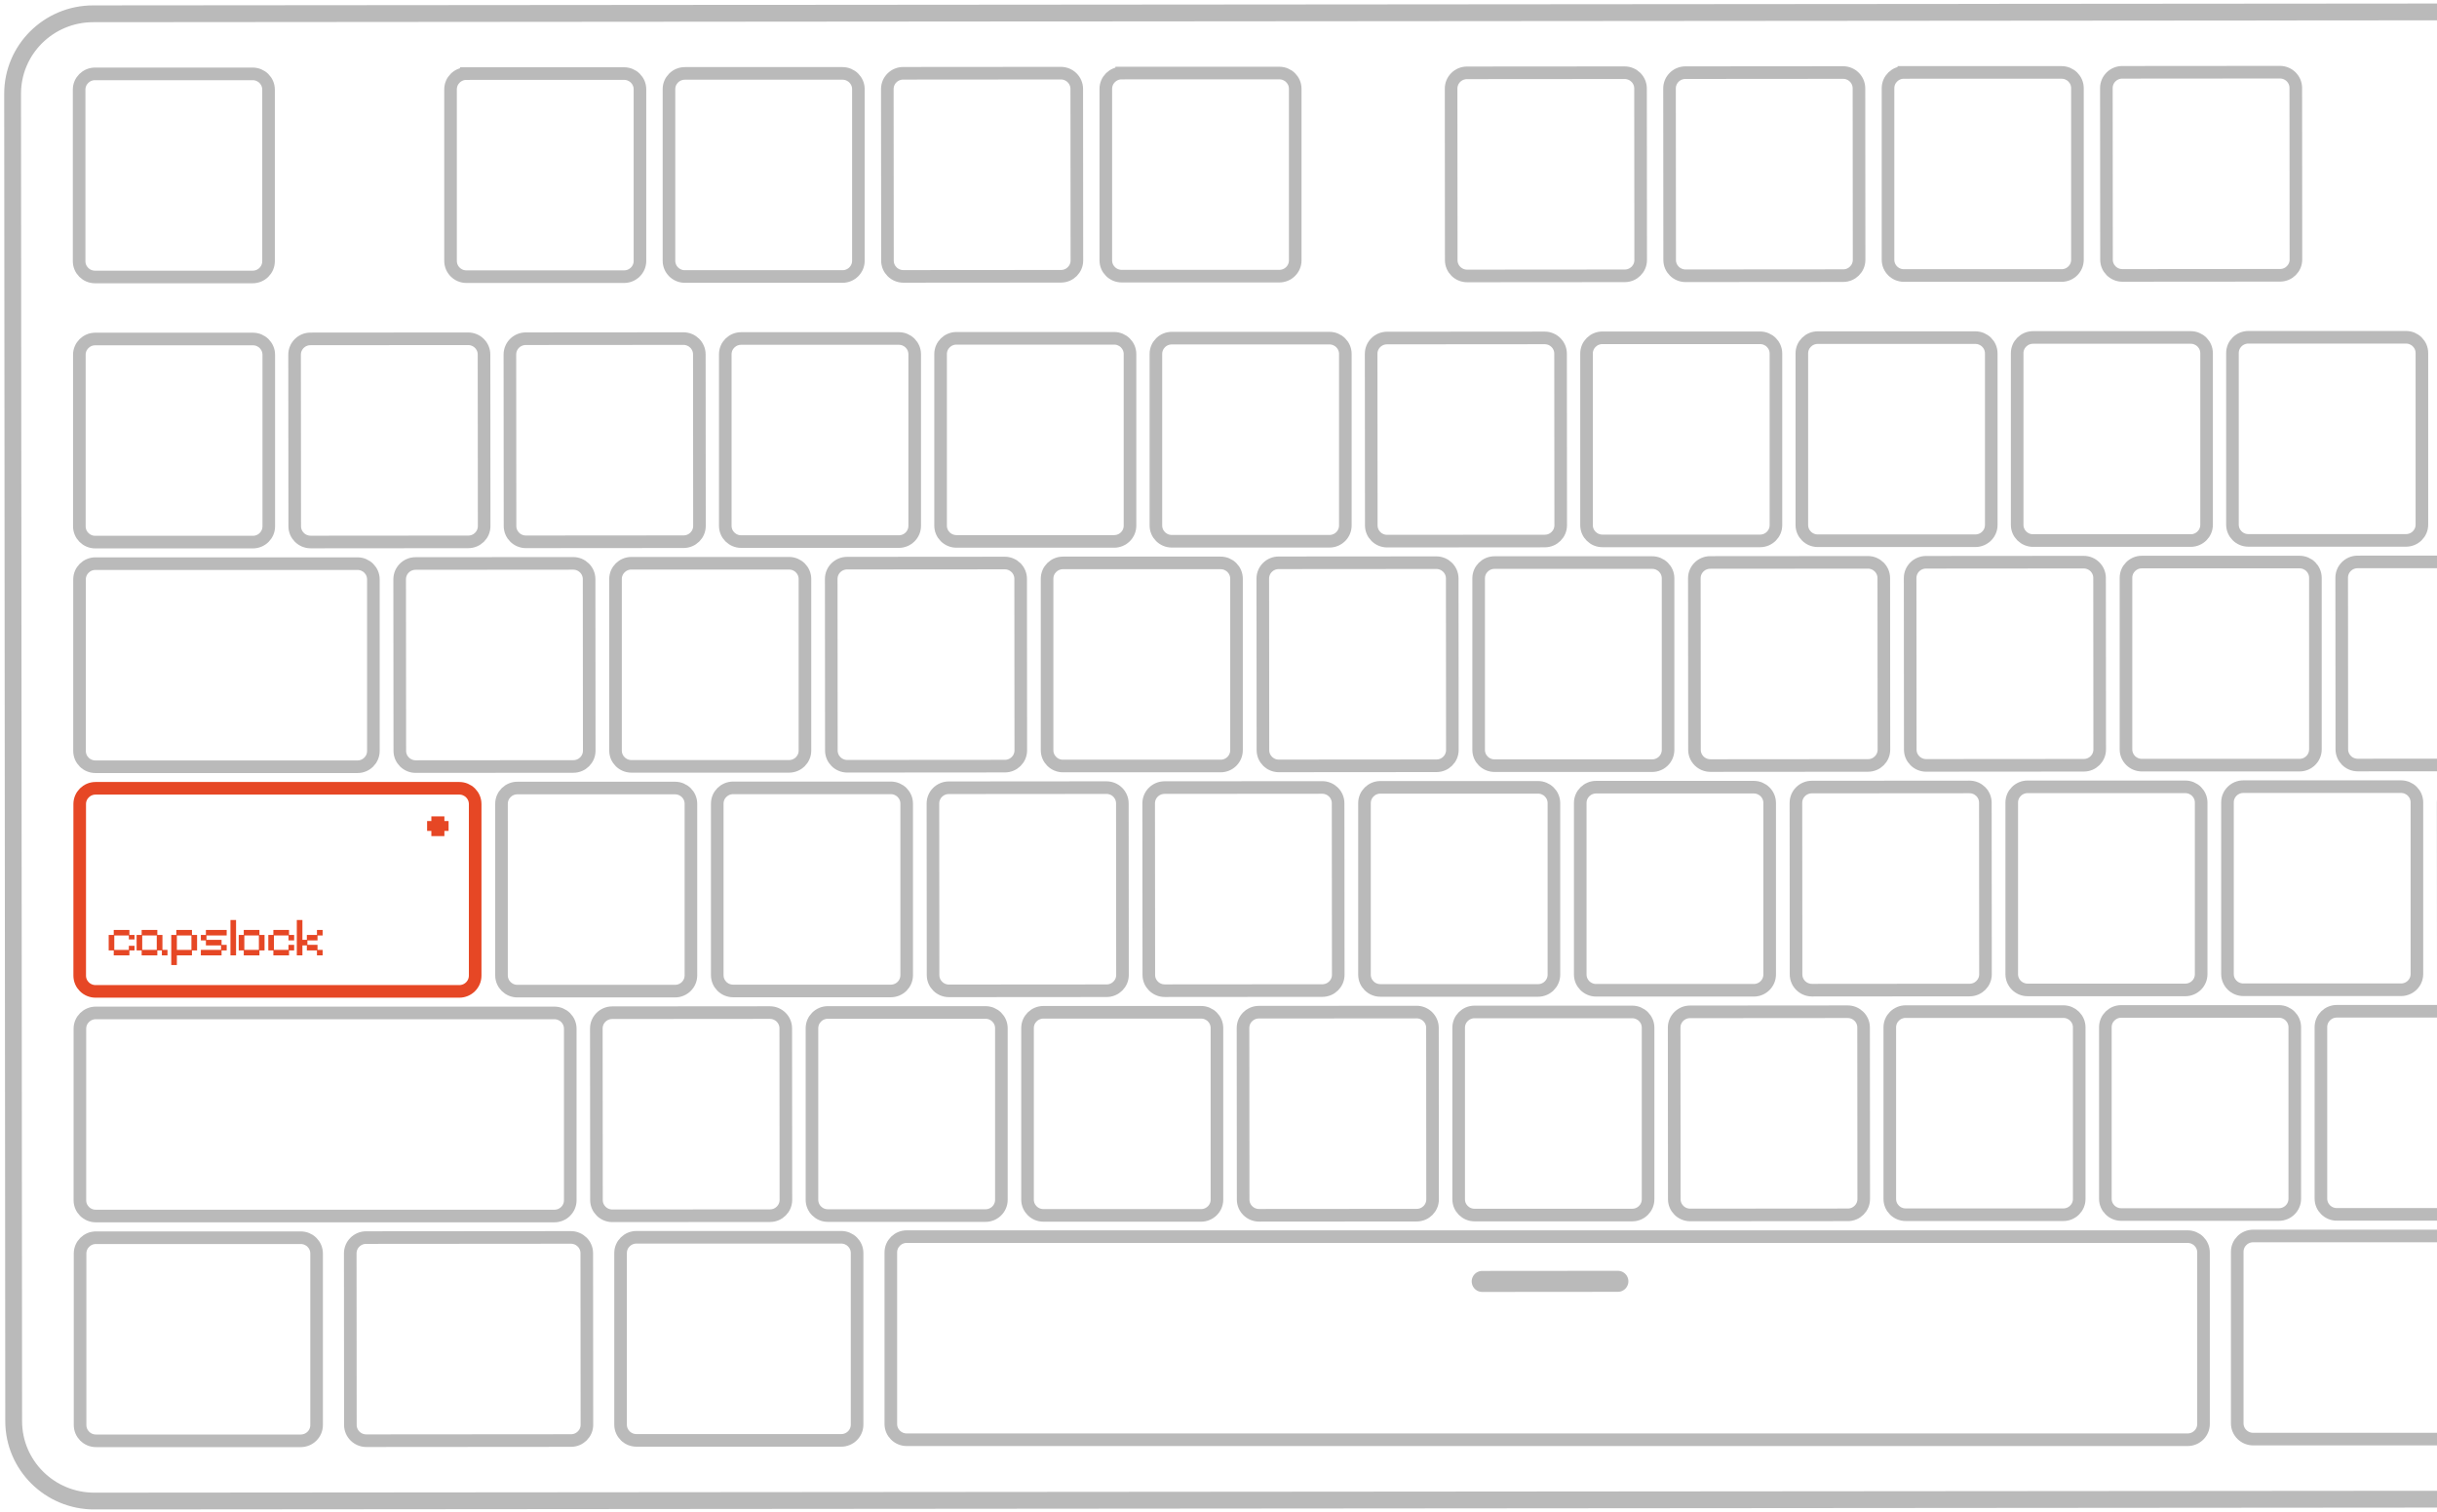 <svg width="490" height="304" viewBox="0 0 490 304" fill="none" xmlns="http://www.w3.org/2000/svg">
<g clip-path="url(#clip0_6_2618)">
<path d="M805.966 301.168L18.967 301.794C10.018 301.8 2.759 294.613 2.751 285.742L2.535 18.851C2.529 9.978 9.777 2.78 18.724 2.772L805.723 2.146C814.672 2.139 821.931 9.326 821.939 18.198L822.155 285.088C822.161 293.962 814.913 301.159 805.966 301.168Z" stroke="#BABABA" stroke-width="3.379" stroke-miterlimit="10"/>
<path d="M19.104 14.852H50.802C52.566 14.852 53.996 16.273 53.996 18.02V52.518C53.996 54.267 52.564 55.686 50.802 55.686H19.104C17.34 55.686 15.91 54.265 15.91 52.518V18.02C15.91 16.271 17.343 14.852 19.104 14.852Z" stroke="#BABABA" stroke-width="2.534" stroke-miterlimit="10"/>
<path d="M19.149 68.158H50.847C52.611 68.158 54.041 69.578 54.041 71.325V105.823C54.041 107.573 52.609 108.991 50.847 108.991H19.149C17.385 108.991 15.955 107.571 15.955 105.823V71.325C15.955 69.576 17.387 68.158 19.149 68.158Z" stroke="#BABABA" stroke-width="2.534" stroke-miterlimit="10"/>
<path d="M94.156 108.946L62.458 108.972C60.694 108.972 59.262 107.556 59.26 105.806L59.232 71.308C59.232 69.559 60.661 68.139 62.425 68.136L94.122 68.111C95.886 68.111 97.319 69.527 97.321 71.276L97.348 105.775C97.348 107.524 95.92 108.944 94.156 108.946Z" stroke="#BABABA" stroke-width="2.534" stroke-miterlimit="10"/>
<path d="M137.447 108.911L105.749 108.936C103.985 108.936 102.553 107.52 102.551 105.771L102.523 71.272C102.523 69.523 103.952 68.103 105.716 68.101L137.413 68.076C139.177 68.076 140.61 69.492 140.612 71.241L140.639 105.739C140.639 107.489 139.211 108.909 137.447 108.911Z" stroke="#BABABA" stroke-width="2.534" stroke-miterlimit="10"/>
<path d="M149.024 68.055H180.722C182.486 68.055 183.916 69.475 183.916 71.222V105.72C183.916 107.47 182.484 108.888 180.722 108.888H149.024C147.26 108.888 145.83 107.467 145.83 105.72V71.222C145.83 69.473 147.262 68.055 149.024 68.055Z" stroke="#BABABA" stroke-width="2.534" stroke-miterlimit="10"/>
<path d="M192.316 68.019H224.014C225.778 68.019 227.208 69.439 227.208 71.186V105.685C227.208 107.434 225.776 108.852 224.014 108.852H192.316C190.552 108.852 189.122 107.432 189.122 105.685V71.186C189.122 69.437 190.554 68.019 192.316 68.019Z" stroke="#BABABA" stroke-width="2.534" stroke-miterlimit="10"/>
<path d="M267.308 67.986H235.608C233.844 67.986 232.414 69.404 232.414 71.153V105.654C232.414 107.403 233.844 108.821 235.608 108.821H267.308C269.072 108.821 270.503 107.403 270.503 105.654V71.153C270.503 69.404 269.072 67.986 267.308 67.986Z" stroke="#BABABA" stroke-width="2.534" stroke-miterlimit="10"/>
<path d="M310.615 108.773L278.917 108.798C277.153 108.798 275.721 107.382 275.719 105.633L275.691 71.134C275.691 69.385 277.12 67.965 278.884 67.963L310.581 67.938C312.345 67.938 313.778 69.354 313.78 71.103L313.807 105.601C313.807 107.35 312.379 108.771 310.615 108.773Z" stroke="#BABABA" stroke-width="2.534" stroke-miterlimit="10"/>
<path d="M322.192 67.916H353.89C355.654 67.916 357.084 69.337 357.084 71.084V105.582C357.084 107.331 355.652 108.75 353.89 108.75H322.192C320.428 108.75 318.998 107.329 318.998 105.582V71.084C318.998 69.335 320.43 67.916 322.192 67.916Z" stroke="#BABABA" stroke-width="2.534" stroke-miterlimit="10"/>
<path d="M365.484 67.883H397.182C398.946 67.883 400.376 69.303 400.376 71.051V105.549C400.376 107.298 398.944 108.716 397.182 108.716H365.484C363.72 108.716 362.29 107.296 362.29 105.549V71.051C362.29 69.301 363.722 67.883 365.484 67.883Z" stroke="#BABABA" stroke-width="2.534" stroke-miterlimit="10"/>
<path d="M408.778 67.848H440.476C442.24 67.848 443.67 69.268 443.67 71.015V105.513C443.67 107.263 442.238 108.681 440.476 108.681H408.778C407.014 108.681 405.584 107.26 405.584 105.513V71.015C405.584 69.266 407.016 67.848 408.778 67.848Z" stroke="#BABABA" stroke-width="2.534" stroke-miterlimit="10"/>
<path d="M483.768 67.814H452.068C450.304 67.814 448.874 69.232 448.874 70.981V105.482C448.874 107.231 450.304 108.649 452.068 108.649H483.768C485.532 108.649 486.963 107.231 486.963 105.482V70.981C486.963 69.232 485.532 67.814 483.768 67.814Z" stroke="#BABABA" stroke-width="2.534" stroke-miterlimit="10"/>
<path d="M115.284 154.103L83.586 154.128C81.822 154.128 80.39 152.712 80.388 150.963L80.36 116.465C80.36 114.716 81.788 113.295 83.552 113.293L115.25 113.268C117.014 113.268 118.447 114.684 118.449 116.433L118.476 150.932C118.476 152.681 117.048 154.101 115.284 154.103Z" stroke="#BABABA" stroke-width="2.534" stroke-miterlimit="10"/>
<path d="M126.956 113.245H158.654C160.418 113.245 161.848 114.665 161.848 116.412V150.911C161.848 152.66 160.416 154.078 158.654 154.078H126.956C125.192 154.078 123.762 152.658 123.762 150.911V116.412C123.762 114.663 125.194 113.245 126.956 113.245Z" stroke="#BABABA" stroke-width="2.534" stroke-miterlimit="10"/>
<path d="M202.056 154.034L170.358 154.059C168.594 154.059 167.161 152.643 167.159 150.894L167.132 116.395C167.132 114.646 168.56 113.226 170.324 113.224L202.022 113.199C203.786 113.199 205.218 114.615 205.22 116.364L205.248 150.862C205.248 152.612 203.82 154.032 202.056 154.034Z" stroke="#BABABA" stroke-width="2.534" stroke-miterlimit="10"/>
<path d="M213.728 113.176H245.426C247.19 113.176 248.621 114.596 248.621 116.343V150.842C248.621 152.591 247.188 154.009 245.426 154.009H213.728C211.964 154.009 210.534 152.589 210.534 150.842V116.343C210.534 114.594 211.967 113.176 213.728 113.176Z" stroke="#BABABA" stroke-width="2.534" stroke-miterlimit="10"/>
<path d="M288.83 153.965L257.132 153.99C255.368 153.99 253.936 152.574 253.934 150.825L253.906 116.326C253.906 114.577 255.334 113.157 257.098 113.155L288.796 113.13C290.56 113.13 291.993 114.546 291.995 116.295L292.022 150.794C292.022 152.543 290.594 153.963 288.83 153.965Z" stroke="#BABABA" stroke-width="2.534" stroke-miterlimit="10"/>
<path d="M300.5 113.107H332.198C333.962 113.107 335.392 114.527 335.392 116.274V150.773C335.392 152.522 333.96 153.94 332.198 153.94H300.5C298.736 153.94 297.306 152.52 297.306 150.773V116.274C297.306 114.525 298.738 113.107 300.5 113.107Z" stroke="#BABABA" stroke-width="2.534" stroke-miterlimit="10"/>
<path d="M375.602 153.896L343.904 153.921C342.14 153.921 340.707 152.505 340.705 150.756L340.678 116.257C340.678 114.508 342.106 113.088 343.87 113.086L375.568 113.061C377.332 113.061 378.764 114.477 378.766 116.226L378.794 150.724C378.794 152.473 377.366 153.894 375.602 153.896Z" stroke="#BABABA" stroke-width="2.534" stroke-miterlimit="10"/>
<path d="M418.988 153.86L387.29 153.885C385.526 153.885 384.094 152.469 384.092 150.72L384.064 116.222C384.064 114.472 385.493 113.052 387.257 113.05L418.954 113.025C420.718 113.025 422.151 114.441 422.153 116.19L422.18 150.689C422.18 152.438 420.752 153.858 418.988 153.86Z" stroke="#BABABA" stroke-width="2.534" stroke-miterlimit="10"/>
<path d="M430.659 113.004H462.357C464.121 113.004 465.551 114.424 465.551 116.171V150.67C465.551 152.419 464.119 153.837 462.357 153.837H430.659C428.895 153.837 427.465 152.417 427.465 150.67V116.171C427.465 114.422 428.897 113.004 430.659 113.004Z" stroke="#BABABA" stroke-width="2.534" stroke-miterlimit="10"/>
<path d="M505.761 153.791L474.063 153.816C472.299 153.816 470.867 152.4 470.864 150.651L470.837 116.153C470.837 114.404 472.265 112.983 474.029 112.981L505.727 112.956C507.491 112.956 508.923 114.372 508.925 116.121L508.953 150.62C508.953 152.369 507.525 153.789 505.761 153.791Z" stroke="#BABABA" stroke-width="2.534" stroke-miterlimit="10"/>
<path d="M19.186 113.323H71.881C73.645 113.323 75.075 114.743 75.075 116.49V150.989C75.075 152.738 73.643 154.156 71.881 154.156H19.186C17.422 154.156 15.991 152.736 15.991 150.989V116.49C15.991 114.741 17.424 113.323 19.186 113.323Z" stroke="#BABABA" stroke-width="2.534" stroke-miterlimit="10"/>
<path d="M104.03 158.438H135.728C137.492 158.438 138.922 159.858 138.922 161.605V196.103C138.922 197.852 137.49 199.271 135.728 199.271H104.03C102.266 199.271 100.836 197.85 100.836 196.103V161.605C100.836 159.856 102.268 158.438 104.03 158.438Z" stroke="#BABABA" stroke-width="2.534" stroke-miterlimit="10"/>
<path d="M147.411 158.404H179.109C180.873 158.404 182.303 159.824 182.303 161.571V196.07C182.303 197.819 180.871 199.237 179.109 199.237H147.411C145.647 199.237 144.217 197.817 144.217 196.07V161.571C144.217 159.822 145.649 158.404 147.411 158.404Z" stroke="#BABABA" stroke-width="2.534" stroke-miterlimit="10"/>
<path d="M222.504 199.191L190.806 199.216C189.042 199.216 187.61 197.8 187.608 196.051L187.58 161.552C187.58 159.803 189.008 158.383 190.772 158.381L222.47 158.355C224.234 158.355 225.666 159.772 225.669 161.521L225.696 196.019C225.696 197.768 224.268 199.189 222.504 199.191Z" stroke="#BABABA" stroke-width="2.534" stroke-miterlimit="10"/>
<path d="M265.885 199.157L234.187 199.183C232.423 199.183 230.991 197.767 230.988 196.017L230.961 161.519C230.961 159.77 232.389 158.349 234.153 158.347L265.851 158.322C267.615 158.322 269.047 159.738 269.049 161.487L269.077 195.986C269.077 197.735 267.649 199.155 265.885 199.157Z" stroke="#BABABA" stroke-width="2.534" stroke-miterlimit="10"/>
<path d="M277.548 158.299H309.246C311.01 158.299 312.44 159.719 312.44 161.466V195.965C312.44 197.714 311.008 199.132 309.246 199.132H277.548C275.784 199.132 274.354 197.712 274.354 195.965V161.466C274.354 159.717 275.786 158.299 277.548 158.299Z" stroke="#BABABA" stroke-width="2.534" stroke-miterlimit="10"/>
<path d="M320.929 158.266H352.626C354.391 158.266 355.821 159.686 355.821 161.433V195.931C355.821 197.681 354.388 199.099 352.626 199.099H320.929C319.165 199.099 317.734 197.678 317.734 195.931V161.433C317.734 159.684 319.167 158.266 320.929 158.266Z" stroke="#BABABA" stroke-width="2.534" stroke-miterlimit="10"/>
<path d="M396.024 199.052L364.327 199.078C362.563 199.078 361.13 197.662 361.128 195.912L361.101 161.414C361.101 159.665 362.529 158.245 364.293 158.242L395.991 158.217C397.755 158.217 399.187 159.633 399.189 161.382L399.217 195.881C399.217 197.63 397.788 199.05 396.024 199.052Z" stroke="#BABABA" stroke-width="2.534" stroke-miterlimit="10"/>
<path d="M407.688 158.196H439.386C441.15 158.196 442.58 159.617 442.58 161.364V195.862C442.58 197.611 441.148 199.029 439.386 199.029H407.688C405.924 199.029 404.494 197.609 404.494 195.862V161.364C404.494 159.614 405.926 158.196 407.688 158.196Z" stroke="#BABABA" stroke-width="2.534" stroke-miterlimit="10"/>
<path d="M482.766 158.161H451.066C449.302 158.161 447.872 159.579 447.872 161.328V195.829C447.872 197.578 449.302 198.996 451.066 198.996H482.766C484.53 198.996 485.961 197.578 485.961 195.829V161.328C485.961 159.579 484.53 158.161 482.766 158.161Z" stroke="#BABABA" stroke-width="2.534" stroke-miterlimit="10"/>
<path d="M526.162 198.95L494.464 198.975C492.7 198.975 491.268 197.559 491.266 195.81L491.238 161.311C491.238 159.562 492.666 158.142 494.43 158.14L526.128 158.115C527.892 158.115 529.325 159.531 529.327 161.28L529.354 195.778C529.354 197.528 527.926 198.948 526.162 198.95Z" stroke="#BABABA" stroke-width="2.534" stroke-miterlimit="10"/>
<path d="M19.221 158.49H92.347C94.111 158.49 95.541 159.91 95.541 161.657V196.156C95.541 197.905 94.109 199.323 92.347 199.323H19.221C17.457 199.323 16.026 197.903 16.026 196.156V161.657C16.026 159.908 17.459 158.49 19.221 158.49Z" stroke="#E64725" stroke-width="2.534" stroke-miterlimit="10"/>
<path d="M154.826 244.419L123.128 244.444C121.364 244.444 119.932 243.028 119.93 241.279L119.902 206.78C119.902 205.031 121.33 203.611 123.095 203.609L154.792 203.583C156.556 203.583 157.989 205 157.991 206.749L158.018 241.247C158.018 242.996 156.59 244.417 154.826 244.419Z" stroke="#BABABA" stroke-width="2.534" stroke-miterlimit="10"/>
<path d="M166.454 203.562H198.152C199.916 203.562 201.346 204.983 201.346 206.73V241.228C201.346 242.977 199.914 244.396 198.152 244.396H166.454C164.69 244.396 163.26 242.975 163.26 241.228V206.73C163.26 204.981 164.692 203.562 166.454 203.562Z" stroke="#BABABA" stroke-width="2.534" stroke-miterlimit="10"/>
<path d="M209.797 203.527H241.495C243.259 203.527 244.689 204.947 244.689 206.694V241.193C244.689 242.942 243.257 244.36 241.495 244.36H209.797C208.033 244.36 206.603 242.94 206.603 241.193V206.694C206.603 204.945 208.035 203.527 209.797 203.527Z" stroke="#BABABA" stroke-width="2.534" stroke-miterlimit="10"/>
<path d="M284.853 244.316L253.156 244.341C251.392 244.341 249.959 242.925 249.957 241.176L249.93 206.678C249.93 204.928 251.358 203.508 253.122 203.506L284.82 203.481C286.584 203.481 288.016 204.897 288.018 206.646L288.046 241.145C288.046 242.894 286.617 244.314 284.853 244.316Z" stroke="#BABABA" stroke-width="2.534" stroke-miterlimit="10"/>
<path d="M296.483 203.458H328.181C329.945 203.458 331.375 204.878 331.375 206.625V241.123C331.375 242.872 329.943 244.291 328.181 244.291H296.483C294.719 244.291 293.289 242.87 293.289 241.123V206.625C293.289 204.876 294.721 203.458 296.483 203.458Z" stroke="#BABABA" stroke-width="2.534" stroke-miterlimit="10"/>
<path d="M371.541 244.247L339.843 244.272C338.079 244.272 336.647 242.856 336.645 241.107L336.617 206.608C336.617 204.859 338.045 203.439 339.809 203.437L371.507 203.412C373.271 203.412 374.704 204.828 374.706 206.577L374.733 241.075C374.733 242.824 373.305 244.245 371.541 244.247Z" stroke="#BABABA" stroke-width="2.534" stroke-miterlimit="10"/>
<path d="M414.869 203.391H383.169C381.405 203.391 379.975 204.809 379.975 206.558V241.059C379.975 242.808 381.405 244.226 383.169 244.226H414.869C416.633 244.226 418.063 242.808 418.063 241.059V206.558C418.063 204.809 416.633 203.391 414.869 203.391Z" stroke="#BABABA" stroke-width="2.534" stroke-miterlimit="10"/>
<path d="M426.512 203.355H458.209C459.973 203.355 461.404 204.775 461.404 206.522V241.021C461.404 242.77 459.971 244.188 458.209 244.188H426.512C424.748 244.188 423.317 242.768 423.317 241.021V206.522C423.317 204.773 424.75 203.355 426.512 203.355Z" stroke="#BABABA" stroke-width="2.534" stroke-miterlimit="10"/>
<path d="M469.854 203.322H501.552C503.316 203.322 504.747 204.742 504.747 206.489V240.988C504.747 242.737 503.314 244.155 501.552 244.155H469.854C468.09 244.155 466.66 242.735 466.66 240.988V206.489C466.66 204.74 468.093 203.322 469.854 203.322Z" stroke="#BABABA" stroke-width="2.534" stroke-miterlimit="10"/>
<path d="M19.259 203.655H111.466C113.23 203.655 114.661 205.075 114.661 206.822V241.321C114.661 243.07 113.228 244.488 111.466 244.488H19.259C17.495 244.488 16.064 243.068 16.064 241.321V206.822C16.064 205.073 17.497 203.655 19.259 203.655Z" stroke="#BABABA" stroke-width="2.534" stroke-miterlimit="10"/>
<path d="M19.295 248.849H60.462C62.225 248.849 63.656 250.269 63.656 252.016V286.515C63.656 288.264 62.223 289.682 60.462 289.682H19.295C17.531 289.682 16.101 288.262 16.101 286.515V252.016C16.101 250.267 17.533 248.849 19.295 248.849Z" stroke="#BABABA" stroke-width="2.534" stroke-miterlimit="10"/>
<path d="M114.815 289.626L73.649 289.659C71.885 289.659 70.452 288.243 70.45 286.494L70.423 251.996C70.423 250.246 71.851 248.826 73.615 248.824L114.782 248.791C116.546 248.791 117.978 250.207 117.98 251.956L118.008 286.454C118.008 288.203 116.579 289.624 114.815 289.626Z" stroke="#BABABA" stroke-width="2.534" stroke-miterlimit="10"/>
<path d="M127.971 248.763H169.137C170.901 248.763 172.332 250.183 172.332 251.93V286.429C172.332 288.178 170.899 289.596 169.137 289.596H127.971C126.207 289.596 124.776 288.176 124.776 286.429V251.93C124.776 250.181 126.209 248.763 127.971 248.763Z" stroke="#BABABA" stroke-width="2.534" stroke-miterlimit="10"/>
<path d="M182.31 248.633H439.859C441.623 248.633 443.054 250.054 443.054 251.801V286.299C443.054 288.048 441.621 289.466 439.859 289.466H182.31C180.545 289.466 179.115 288.046 179.115 286.299V251.801C179.115 250.051 180.548 248.633 182.31 248.633Z" stroke="#BABABA" stroke-width="2.534" stroke-miterlimit="10"/>
<path d="M453.029 248.503H494.196C495.96 248.503 497.39 249.924 497.39 251.671V286.169C497.39 287.918 495.958 289.336 494.196 289.336H453.029C451.265 289.336 449.835 287.916 449.835 286.169V251.671C449.835 249.922 451.267 248.503 453.029 248.503Z" stroke="#BABABA" stroke-width="2.534" stroke-miterlimit="10"/>
<path d="M93.784 14.792H125.482C127.246 14.792 128.676 16.212 128.676 17.959V52.458C128.676 54.207 127.244 55.625 125.482 55.625H93.784C92.02 55.625 90.59 54.205 90.59 52.458V17.961C90.59 16.212 92.022 14.794 93.784 14.794V14.792Z" stroke="#BABABA" stroke-width="2.534" stroke-miterlimit="10"/>
<path d="M137.701 14.758H169.399C171.163 14.758 172.593 16.178 172.593 17.926V52.424C172.593 54.173 171.161 55.591 169.399 55.591H137.701C135.937 55.591 134.507 54.171 134.507 52.424V17.926C134.507 16.177 135.939 14.758 137.701 14.758Z" stroke="#BABABA" stroke-width="2.534" stroke-miterlimit="10"/>
<path d="M213.334 55.545L181.636 55.57C179.872 55.57 178.44 54.154 178.438 52.405L178.41 17.907C178.41 16.157 179.838 14.737 181.602 14.735L213.3 14.71C215.064 14.71 216.497 16.126 216.499 17.875L216.526 52.374C216.526 54.123 215.098 55.543 213.334 55.545Z" stroke="#BABABA" stroke-width="2.534" stroke-miterlimit="10"/>
<path d="M225.536 14.687H257.234C258.998 14.687 260.428 16.107 260.428 17.854V52.353C260.428 54.102 258.996 55.52 257.234 55.52H225.536C223.772 55.52 222.342 54.1 222.342 52.353V17.856C222.342 16.107 223.774 14.689 225.536 14.689V14.687Z" stroke="#BABABA" stroke-width="2.534" stroke-miterlimit="10"/>
<path d="M326.692 55.455L294.995 55.48C293.23 55.48 291.798 54.064 291.796 52.315L291.769 17.816C291.769 16.067 293.197 14.647 294.961 14.645L326.659 14.62C328.423 14.62 329.855 16.036 329.857 17.785L329.885 52.283C329.885 54.032 328.456 55.453 326.692 55.455Z" stroke="#BABABA" stroke-width="2.534" stroke-miterlimit="10"/>
<path d="M370.609 55.419L338.912 55.444C337.147 55.444 335.715 54.028 335.713 52.279L335.686 17.781C335.686 16.032 337.114 14.611 338.878 14.609L370.576 14.584C372.34 14.584 373.772 16 373.774 17.749L373.802 52.248C373.802 53.997 372.373 55.417 370.609 55.419Z" stroke="#BABABA" stroke-width="2.534" stroke-miterlimit="10"/>
<path d="M382.812 14.561H414.51C416.274 14.561 417.705 15.981 417.705 17.728V52.227C417.705 53.976 416.272 55.394 414.51 55.394H382.812C381.048 55.394 379.618 53.974 379.618 52.227V17.73C379.618 15.981 381.051 14.563 382.812 14.563V14.561Z" stroke="#BABABA" stroke-width="2.534" stroke-miterlimit="10"/>
<path d="M458.444 55.35L426.746 55.375C424.982 55.375 423.55 53.959 423.548 52.21L423.521 17.712C423.521 15.963 424.949 14.542 426.713 14.54L458.411 14.515C460.175 14.515 461.607 15.931 461.609 17.68L461.636 52.179C461.636 53.928 460.208 55.348 458.444 55.35Z" stroke="#BABABA" stroke-width="2.534" stroke-miterlimit="10"/>
<path d="M298.021 257.639L325.302 257.616" stroke="#BABABA" stroke-width="4.224" stroke-miterlimit="10" stroke-linecap="round"/>
<g clip-path="url(#clip1_6_2618)">
<path d="M22.869 192.084V191.087H21.854V187.977H22.869V186.969H26.018V187.977H27.045V188.879H25.906V188.076H22.981V190.976H25.906V190.163H27.045V191.087H26.018V192.083H22.869V192.084Z" fill="#E64725"/>
<path d="M28.485 192.084V191.087H27.469V187.977H28.485V186.969H31.633V187.977H32.66V190.976H33.676V192.083H32.548V191.087H31.633V192.083H28.485V192.084ZM28.596 190.976H31.521V188.076H28.596V190.976Z" fill="#E64725"/>
<path d="M34.435 194.032V187.977H35.452V186.969H38.6V187.977H39.627V191.087H38.6V192.084H35.563V194.032H34.435ZM35.563 190.976H38.489V188.076H35.563V190.976Z" fill="#E64725"/>
<path d="M40.387 192.084V190.977H44.439V190.08H41.403V189.073H40.387V187.977H41.403V186.97H45.578V188.077H41.514V188.962H44.551V189.97H45.578V191.087H44.551V192.084H40.387Z" fill="#E64725"/>
<path d="M46.337 192.084V184.966H47.464V192.084H46.337Z" fill="#E64725"/>
<path d="M49.016 192.084V191.087H48V187.977H49.016V186.969H52.164V187.977H53.191V191.087H52.164V192.084H49.016ZM49.128 190.976H52.053V188.076H49.128V190.976Z" fill="#E64725"/>
<path d="M54.966 192.084V191.087H53.95V187.977H54.966V186.969H58.114V187.977H59.141V189.072H58.003V188.076H55.078V190.976H58.003V189.969H59.141V191.087H58.114V192.083H54.966V192.084Z" fill="#E64725"/>
<path d="M59.678 192.084V184.966H60.805V188.962H61.698V187.977H63.73V186.969H64.869V188.076H63.842V189.072H61.81V189.969H63.842V190.977H64.869V192.083H63.73V191.087H61.698V190.08H60.805V192.083H59.678V192.084Z" fill="#E64725"/>
</g>
<path d="M89.353 165.075H90.195V167.06H89.353V168.104H86.731V167.06H85.878V165.075H86.731V164.136H89.353V165.075Z" fill="#E64725"/>
</g>
<defs>
<clipPath id="clip0_6_2618">
<rect width="823" height="303" fill="white" transform="translate(0.846 0.47)"/>
</clipPath>
<clipPath id="clip1_6_2618">
<rect width="43.016" height="9.066" fill="white" transform="translate(21.854 184.966)"/>
</clipPath>
</defs>
</svg>
